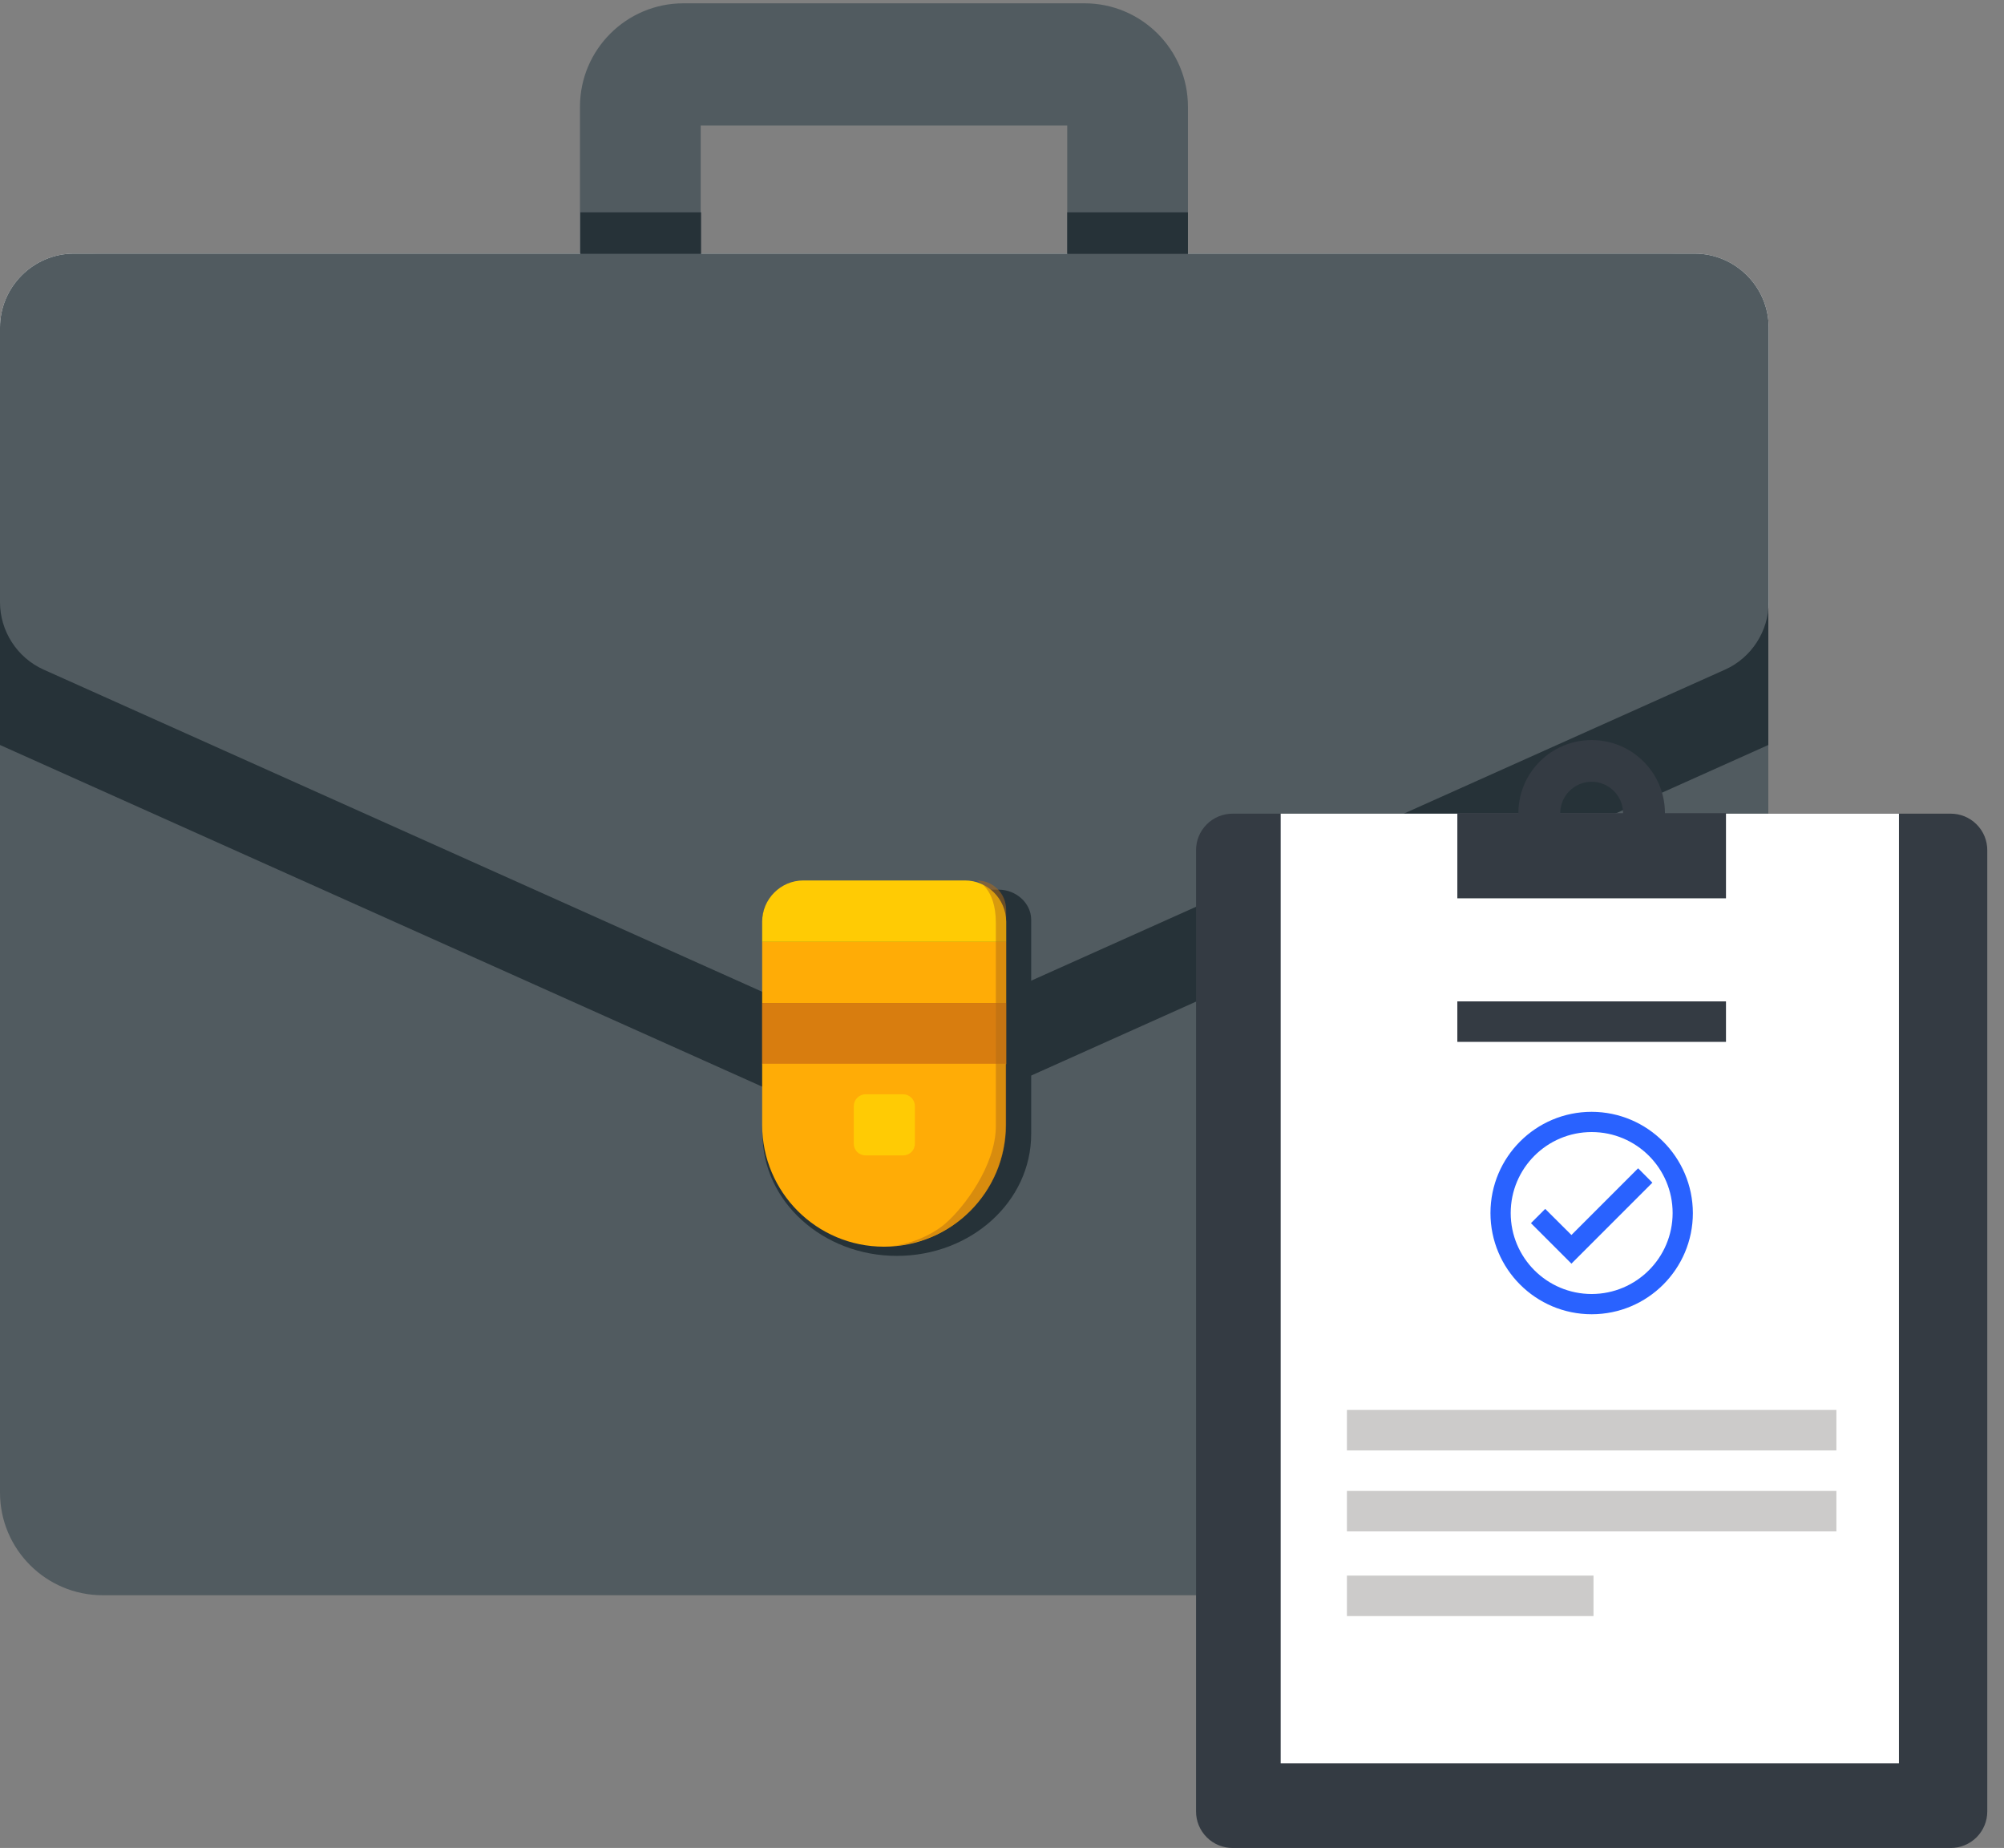 <?xml version="1.0" encoding="UTF-8"?>
<svg width="141px" height="130px" viewBox="0 0 141 130" version="1.1" xmlns="http://www.w3.org/2000/svg" xmlns:xlink="http://www.w3.org/1999/xlink">
    <rect x="0" y="0" width="141" height="130" fill="#808080" stroke="none"/>
    <title>worktype_outwork</title>
    <g id="mailing" stroke="none" stroke-width="1" fill="none" fill-rule="evenodd">
        <g id="mailing-outwork" transform="translate(-200, -36)">
            <g id="worktype_outwork" transform="translate(200, 36)">
                <g id="Group" fill-rule="nonzero">
                    <g transform="translate(0, 17.607)" id="Path">
                        <path d="M117.193,94.614 L7.224,94.614 C3.237,94.614 0,91.377 0,87.39 L0,7.457 C0,3.47 3.237,0.233 7.224,0.233 L117.193,0.233 C121.18,0.233 124.417,3.47 124.417,7.457 L124.417,87.39 C124.417,91.377 121.18,94.614 117.193,94.614 Z" fill="#515B60"></path>
                        <path d="M60.072,55.049 L3.055,29.492 C1.217,28.664 0,26.8 0,24.754 L0,5.438 C0,2.589 2.33,0.233 5.205,0.233 L62.221,0.233 L119.238,0.233 C122.087,0.233 124.443,2.563 124.443,5.438 L124.443,24.754 C124.443,26.8 123.226,28.664 121.388,29.492 L64.371,55.049 C62.998,55.67 61.419,55.67 60.072,55.049 Z" fill="#FFFFFF"></path>
                        <polygon fill="#263238" points="62.221 62.688 0 34.801 0 6.913 62.221 6.913 124.417 6.913 124.417 34.801"></polygon>
                        <path d="M60.072,55.049 L3.055,29.492 C1.217,28.664 0,26.8 0,24.754 L0,5.438 C0,2.589 2.33,0.233 5.205,0.233 L62.221,0.233 L119.238,0.233 C122.087,0.233 124.443,2.563 124.443,5.438 L124.443,24.754 C124.443,26.8 123.226,28.664 121.388,29.492 L64.371,55.049 C62.998,55.67 61.419,55.67 60.072,55.049 Z" fill="#515B60"></path>
                    </g>
                    <g transform="translate(40.652, 0)">
                        <path d="M35.655,0.233 L7.431,0.233 C3.418,0.233 0.155,3.496 0.155,7.509 L0.155,17.815 L8.648,17.815 L8.648,8.83 L34.438,8.83 L34.438,17.84 L42.931,17.84 L42.931,7.509 C42.931,3.496 39.668,0.233 35.655,0.233 Z" id="Path" fill="#515B60"></path>
                        <rect id="Rectangle" fill="#263238" x="0.181" y="14.94" width="8.493" height="2.926"></rect>
                        <rect id="Rectangle" fill="#263238" x="34.438" y="14.94" width="8.493" height="2.926"></rect>
                    </g>
                    <path d="M70.248,62.584 L55.929,62.584 C54.661,62.584 53.651,63.516 53.651,64.655 L53.651,66.882 L53.651,71.181 L53.651,71.181 L53.651,75.479 L53.651,75.479 L53.651,79.777 L53.651,79.777 C53.651,84.516 57.897,88.348 63.102,88.348 L63.102,88.348 C68.332,88.348 72.553,84.516 72.553,79.777 L72.553,79.777 L72.553,75.479 L72.553,75.479 L72.553,71.181 L72.553,71.181 L72.553,66.882 L72.553,64.655 C72.527,63.542 71.517,62.584 70.248,62.584 Z" id="Path" fill="#263238"></path>
                    <g transform="translate(53.599, 61.885)">
                        <path d="M17.193,4.376 L0.026,4.376 L0.026,2.952 C0.026,1.372 1.321,0.052 2.926,0.052 L14.293,0.052 C15.873,0.052 17.193,1.346 17.193,2.952 L17.193,4.376 L17.193,4.376 Z" id="Path" fill="#FFCB04"></path>
                        <rect id="Rectangle" fill="#FFAC06" x="0.026" y="4.376" width="17.167" height="4.298"></rect>
                        <rect id="Rectangle" fill="#FF8F08" x="0.026" y="8.674" width="17.167" height="4.298"></rect>
                        <rect id="Rectangle" fill="#B26C17" opacity="0.5" x="0.026" y="8.674" width="17.167" height="4.298"></rect>
                        <path d="M0.026,12.947 L0.026,17.245 L0.026,17.245 C0.026,21.983 3.858,25.816 8.597,25.816 L8.597,25.816 C13.335,25.816 17.167,21.983 17.167,17.245 L17.167,17.245 L17.167,12.947 L0.026,12.947 Z" id="Path" fill="#FFAC06"></path>
                        <path d="M7.302,15.096 L9.943,15.096 C10.409,15.096 10.772,15.484 10.772,15.924 L10.772,18.565 C10.772,19.032 10.409,19.394 9.943,19.394 L7.302,19.394 C6.836,19.394 6.473,19.032 6.473,18.565 L6.473,15.924 C6.473,15.484 6.836,15.096 7.302,15.096 Z" id="Path" fill="#FFCB04"></path>
                        <path d="M16.468,17.426 C16.416,20.119 14.267,23.019 12.921,24.184 C12.092,24.909 10.383,25.79 8.622,25.79 C13.361,25.79 17.193,21.957 17.193,17.219 L17.193,4.35 L17.193,2.123 C17.193,0.958 16.261,0.052 15.122,0.052 C15.122,0.052 16.468,0.544 16.468,3.03 L16.468,17.426 L16.468,17.426 Z" id="Path" fill="#B26C17" opacity="0.5"></path>
                    </g>
                </g>
                <g id="Group-2-Copy" transform="translate(84.153, 52.061)">
                    <path d="M2.569,5.179 C1.913,5.179 1.255,5.428 0.753,5.931 C0.251,6.433 0,7.089 0,7.746 L0,75.372 C0,76.029 0.251,76.684 0.753,77.187 C1.255,77.689 1.913,77.939 2.569,77.939 L53.101,77.939 C53.758,77.939 54.415,77.689 54.917,77.187 C55.42,76.684 55.67,76.029 55.67,75.372 L55.67,7.746 C55.67,7.089 55.42,6.431 54.917,5.931 C54.415,5.428 53.758,5.179 53.101,5.179 L2.569,5.179" id="Fill-434" fill="#343B43"></path>
                    <polygon id="Fill-435" fill="#FFFFFF" points="5.955 71.983 49.456 71.983 49.456 5.179 5.955 5.179"></polygon>
                    <polygon id="Fill-436" fill="#CCCBCA" points="10.616 49.974 45.054 49.974 45.054 47.126 10.616 47.126"></polygon>
                    <polygon id="Fill-437" fill="#CCCBCA" points="10.616 55.67 45.054 55.67 45.054 52.822 10.616 52.822"></polygon>
                    <polygon id="Fill-438" fill="#CCCBCA" points="10.616 61.626 27.965 61.626 27.965 58.778 10.616 58.778"></polygon>
                    <polygon id="Fill-439" fill="#343B43" points="18.384 21.232 37.286 21.232 37.286 18.384 18.384 18.384"></polygon>
                    <g id="check_circle_outline-copy-4" transform="translate(20.715, 26.152)" fill="#2962FF" fill-rule="nonzero">
                        <path d="M7.121,0 C3.188,0 0,3.188 0,7.121 C0,11.053 3.188,14.241 7.121,14.241 C11.053,14.241 14.241,11.053 14.241,7.121 C14.23,3.193 11.049,0.011 7.121,0 M7.121,12.817 C3.975,12.817 1.424,10.267 1.424,7.121 C1.424,3.975 3.975,1.424 7.121,1.424 C10.267,1.424 12.817,3.975 12.817,7.121 C12.813,10.265 10.265,12.813 7.121,12.817 M10.389,3.973 L5.697,8.666 L3.852,6.829 L2.848,7.833 L5.697,10.681 L11.393,4.984 L10.389,3.973 Z" id="prefix__check-circle-outline"></path>
                    </g>
                    <path d="M25.626,5.139 C25.626,3.925 26.617,2.935 27.835,2.935 C29.054,2.935 30.044,3.925 30.044,5.139 L25.626,5.139 Z M32.99,5.139 C32.99,2.299 30.682,0 27.835,0 C24.988,0 22.68,2.299 22.68,5.139 L18.384,5.139 L18.384,11.134 L37.286,11.134 L37.286,5.139 L32.99,5.139 L32.99,5.139 Z" id="Fill-442" fill="#343B43"></path>
                </g>
            </g>
        </g>
    </g>
</svg>